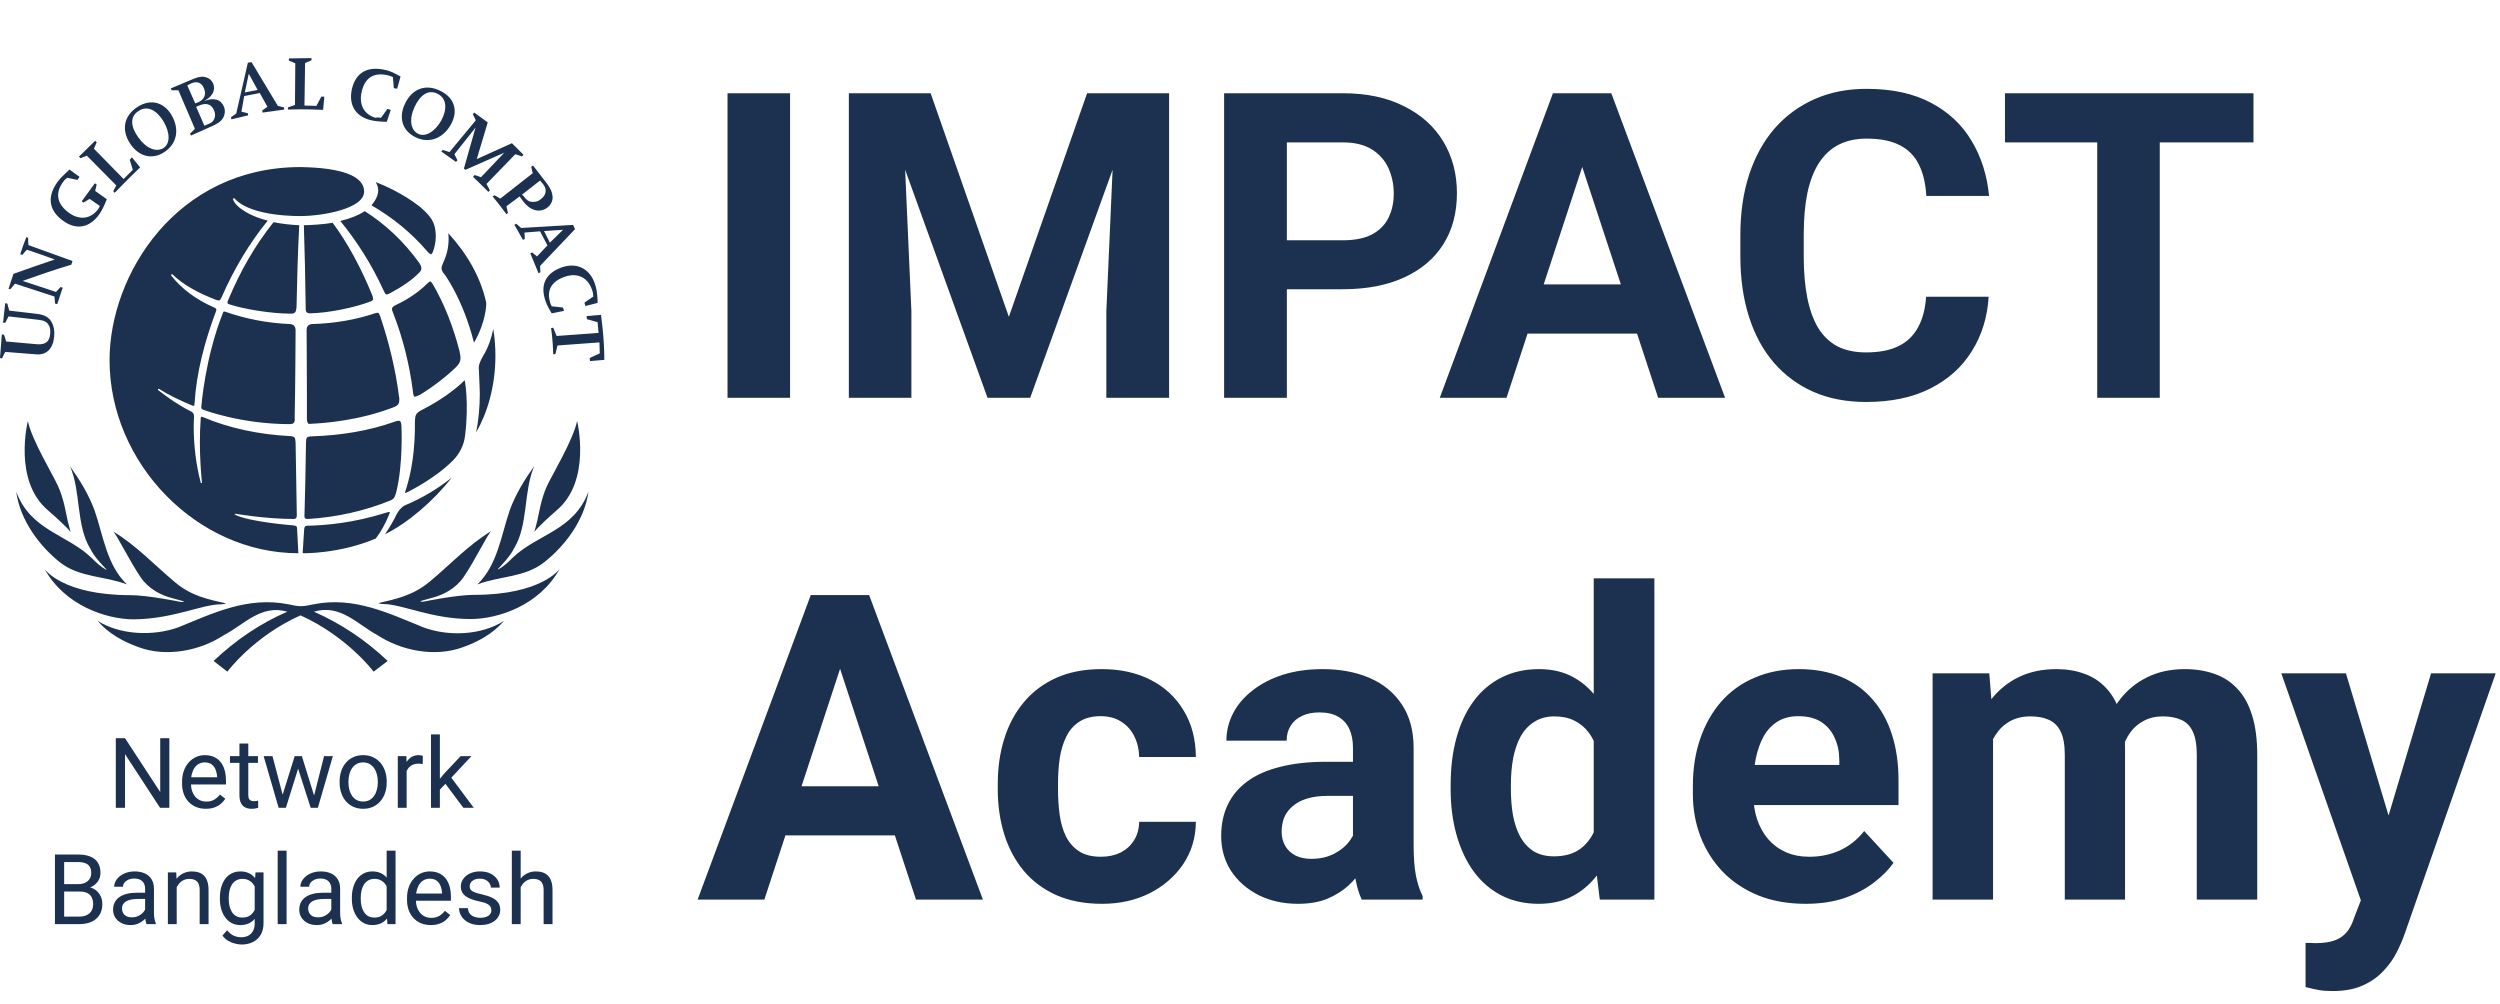 <svg width="817" height="328" viewBox="0 0 817 328" fill="none" xmlns="http://www.w3.org/2000/svg">
<path d="M135.4 129.6C135 129.3 134.9 127.6 134.9 127.6C133.8 119.1 131.7 110.5 128.4 102.1C128.2 101.6 128.1 101.3 128.1 101C128.1 100.6 128.3 100.2 129.3 99.7C133.6 97.7 137.1 95.2 139.7 92.6C140.1 92.2 140.4 92 140.6 92C140.8 92 141 92.2 141.4 92.8C145.3 99.5 148.2 107 150.2 114.9C150.4 115.8 150.5 116.5 150.5 117C150.5 118.1 150.1 118.9 149.1 119.9C146.5 122.5 141.9 126.2 137.1 129.1C136.9 129.1 135.7 129.8 135.4 129.6ZM131.2 139.4C131.2 139.4 131.2 137.9 130.7 137.6C130.2 137.3 129 137.8 129 137.8C120.6 140.8 111.4 142.3 101.8 142.6C100 142.7 100.1 143.1 100 144.6C99.9 153.1 99.7 161.1 99.5 168.4C99.5 168.4 99.4 169.1 99.7 169.4C99.9 169.6 100.7 169.6 100.7 169.6C110.3 169 119.4 166.9 127.7 163.5C128.9 163 129.1 162.2 129.5 160.8C131.8 151.6 131.2 139.4 131.2 139.4ZM127.5 95.8C131.3 93.8 134.8 91.4 137 89.1C137.5 88.6 137.7 88.2 137.7 87.7C137.7 87.2 137.5 86.7 137 85.9C131.9 78.8 125.8 73.2 119.2 69C117.3 70.3 114.3 71.5 111.2 72.2C116.6 78.8 121.4 86.3 125.3 94.8C125.7 95.6 125.9 96.1 126.2 96.2C126.6 96.3 127.1 96 127.5 95.8ZM120.9 98.6C121.4 98.4 121.7 98.3 121.9 97.9C122 97.5 121.7 96.6 121.7 96.6C118 87.5 113.5 79.2 108.7 72.8C106.1 73.3 101.1 73.6 99.3 73.6C99.6 82.8 99.8 91.9 99.9 100.7C99.9 101.5 100 101.9 100.3 102.1C100.5 102.3 100.9 102.4 101.3 102.4C107.3 102.3 115.9 100.5 120.9 98.6ZM127.4 167.5C127.4 167.3 127.2 167.3 127.2 167.3C127 167.3 126.7 167.4 126 167.6C115.5 170.9 106.4 171.7 100.5 171.8C99.7 171.8 99.5 172.1 99.4 173L98.9 180.8C98.9 180.8 110.7 181.1 122.8 176C124.5 173.8 125.9 171.2 127.1 168.3C127.2 168 127.3 167.8 127.4 167.5ZM151.9 124.4C151.9 124.2 151.7 124.4 151.7 124.4C148.9 127.2 143.8 131 137.8 134C135.9 135 135.7 135.7 135.6 137.4C135.7 147.1 134.5 154.5 132.4 160.8C132.4 160.8 132.2 161.3 132.8 161C133.4 160.7 142.1 156.5 148.1 150.4C150.1 148.4 151.7 145.4 152 142.2C153.3 131.6 151.9 124.4 151.9 124.4ZM154.9 112C158.9 105.1 158.9 99.4 158.9 99.4C158.9 99 158.9 98.7 158.8 98.5C157 90.6 152.8 83.1 146.5 76.2C146.6 76.9 146.6 77.5 146.6 78.2C146.6 80.6 146.1 83.1 144.9 85.7C144.5 86.6 144.3 87.2 144.3 87.7C144.3 88.2 144.5 88.5 144.8 89.1C144.9 88.9 151.3 97.6 154.9 112ZM63.6 131.6C64.2 121.8 66.9 111.5 70.6 101.7C70.7 101.5 70.7 101.3 70.7 101.2C70.7 100.9 70.5 100.7 70 100.5C63.8 97.8 59.1 94.1 56 90.1C56 90.1 55.8 89.9 56 89.7C56.2 89.5 56.4 89.7 56.4 89.7C59.9 93.1 65 95.9 70.9 98.1C71.2 98.2 71.3 98.2 71.5 98.2C71.8 98.2 72 98 72.4 97.2C76.4 88 81.6 79.3 87.5 72.1C82.5 70.9 77.4 68.2 76.2 65.3C76.2 65.3 76 65 76.3 64.8C76.6 64.7 76.8 65 76.8 65C82.3 71 98.4 70.6 98.4 70.6C105.1 70.6 119 68.3 119 62.6C119 57.5 111.6 54.8 98.2 54.6C57.6 54.6 35.8 89.8 35.8 117.7C35.8 151.4 64.4 180.8 97.5 180.8C97.5 180.3 97.1 172.9 97.1 172.9C97.1 172.1 96.9 171.8 95.9 171.7C95.9 171.7 81.5 170.6 76.8 168.2C76.6 168.1 76.7 167.9 77 167.9C77 167.9 86.7 169.6 96 169.6C96 169.6 97 169.7 97 168.5C97 167.5 96.6 144.6 96.6 144.6C96.5 142.9 96.3 142.6 94.6 142.5C84.6 142 74.8 139.9 66.3 136.3C66.1 136.2 66 136.2 65.8 136.2C65.6 136.3 65.6 136.7 65.6 136.7C64.8 147.3 66 157.6 66 157.6C66 157.8 66 157.9 65.8 157.9C65.6 157.9 65.6 157.7 65.6 157.7C64.1 152 63.3 145.8 63.3 139.2C63.3 138.7 63.4 136 63.4 136C63.4 135.3 63.1 134.8 62.5 134.5C58.5 132.5 54.9 130 51.7 127.5C51.7 127.5 51.5 127.3 51.7 127.1C51.9 127 52 127.1 52 127.1C55.3 129.2 59.1 131 63 132.6H63.5C63.5 132.5 63.5 132.2 63.6 131.6ZM141.5 82.2C142.6 79.4 142.8 75.5 141.6 72.7C140.5 70.1 137 67.4 137 67.4C131.6 63.2 125.6 60.6 122.8 59.5C123.3 60.4 123.6 61.3 123.6 62.2C123.6 63.8 122.8 65.4 121.4 67.1C128.5 71.2 134.4 76.1 139.6 82.1C139.6 82.1 140.4 83.1 140.9 83.1C141.2 83 141.5 82.2 141.5 82.2ZM156.8 128.7C156.8 133 156.4 137.3 155.6 141.3C159.1 135.3 161.9 126.5 161.9 116.3C161.9 113.4 161.7 110.5 161.2 107.5C160.6 110.5 159.6 113.5 157.9 116.3C156.8 118.2 156.3 119.5 156.5 120.8C156.7 125 156.8 128.7 156.8 128.7ZM129.6 168.1C128.5 170.4 127.2 172.6 125.8 174.6C133.3 170.9 141.8 163.6 147.6 156.1C143.1 159.7 138 162.8 132.2 165.2C131.1 165.8 130.1 167.1 129.6 168.1ZM96.6 108C96.6 106.7 96 106 94.8 105.9C87.4 105.6 80.3 104.2 74 102C73.7 101.9 73.5 101.8 73.3 101.8C73.1 101.8 72.9 101.9 72.8 102.4C67 117 65.8 132.8 65.8 132.8C65.7 133.5 65.9 133.7 66.4 133.9C66.4 133.9 78.7 138.6 94.5 138.6C94.5 138.6 95.6 138.6 95.9 138.3C96.3 137.9 96.4 137.6 96.3 136.3C96.5 128.6 96.6 108 96.6 108ZM74.6 98C74.2 98.8 74.4 99.1 74.4 99.1C74.5 99.3 74.8 99.4 74.8 99.4C79.5 101 88.6 102.5 95 102.5C95.7 102.5 96.1 102.4 96.4 102.1C96.7 101.8 96.8 101.3 96.9 100.5C97.1 91.7 97.3 82.5 97.8 73.6C95.1 73.5 91.7 73.1 89.4 72.6C83.4 80.1 78.5 88.6 74.6 98ZM101.5 138.5C105.9 138.3 117.2 137.5 128.6 133.1C130.2 132.5 130.5 131.8 130.5 130.6C130.5 130.3 130.5 130 130.4 129.6C129.3 120.9 127.2 112.2 124.3 103.5C123.9 102.4 123.7 102.2 123.4 102.2C123.2 102.2 122.9 102.3 122.5 102.4C116.2 104.5 109.3 105.7 102 105.9C100.6 106 100.2 106.9 100.2 107.9C100.2 112.4 100.3 119.5 100.3 129.1C100.3 131.5 100.3 134.8 100.3 137.1C100.3 137.1 100.3 137.8 100.6 138.2C100.6 138.5 101 138.6 101.5 138.5ZM5.3 160.7C10.1 173.5 22 174.6 30 182.4C31.5 183.9 33 185.3 34.7 186.2L34.8 186.1C32.9 184.1 30.8 181.9 29.5 179.3C24.8 171.6 26.5 160.7 22.9 152.4C26.1 156.9 29 161.6 30.9 166.8C33.8 175.2 34.9 184.7 41.5 191C34.3 188.2 25.9 188.8 19.5 183.7C12.9 178.4 6.6 170.1 5.3 160.7ZM72.1 197.5C73.1 197.5 73.9 197.2 73.9 197.2C67.7 195.8 62.4 194.7 57.1 190.2C50.1 184.3 44.7 178.4 36.9 173.6C37.9 174.2 42.3 183.3 46 188.7C48.6 192.5 52.7 194.6 56.4 195.5C59.5 196.3 60.2 196.6 60.2 196.6C60.2 196.6 59.7 196.9 58.5 196.6C58.5 196.6 48.2 194.5 42.6 194.5C20.4 194.5 14.6 186 14.6 186C21.2 197.9 34.8 202.4 43.7 202.4C56.5 202.3 66 197.5 72.1 197.5ZM153.8 202.3C162.7 202.3 176.3 197.9 182.9 185.9C182.9 185.9 177.1 194.4 154.9 194.4C149.3 194.4 139 196.5 139 196.5C137.8 196.8 137.3 196.5 137.3 196.5C137.3 196.5 138 196.2 141.1 195.4C144.7 194.5 148.9 192.4 151.5 188.6C155.2 183.2 159.6 174.1 160.6 173.5C152.8 178.3 147.4 184.3 140.4 190.1C135.1 194.5 129.8 195.7 123.6 197.1C123.6 197.1 124.4 197.4 125.4 197.4C131.6 197.5 141.1 202.3 153.8 202.3ZM15.6 166.7C17.8 168.6 22.3 172.7 23.1 173.9C23.1 173.9 22.6 172.2 22.1 170.1C21.6 168 20.9 162.9 18.8 158.5C17.2 155 10.4 143.8 9.1 137.6C9.1 137.6 4.2 157 15.6 166.7ZM156 191C163.2 188.2 171.5 188.8 177.9 183.7C184.6 178.4 191 170.1 192.3 160.7C187.5 173.5 175.6 174.5 167.5 182.3C166 183.8 164.5 185.2 162.8 186.1L162.7 186C164.5 184 166.7 181.8 168 179.2C172.7 171.5 171 160.6 174.6 152.3C171.4 156.8 168.5 161.5 166.6 166.7C163.7 175.2 162.6 184.6 156 191ZM138.3 205C127.2 200.5 115.7 194.8 102.4 197.5C100.9 197.8 99.7 198.1 98.3 198.1C97 198.1 95.8 197.8 94.3 197.5C80.9 194.8 69.4 200.5 58.3 205C50 208 39.2 207.5 31.9 202.9C35.5 207.1 40.3 209.7 45.3 211.5C54.5 214.9 65.5 212.6 73.1 207.6C79.7 204.2 85.3 197.4 93.9 199.9C85.1 203.7 77.1 209.1 69.8 216L74.3 219.5C74.3 219.5 82.8 208 98.2 201.1C113.5 208 122.1 219.5 122.1 219.5L126.7 216C119.4 209.1 111.4 203.8 102.6 199.9C111.2 197.3 116.9 204.1 123.4 207.6C131.1 212.6 142 214.9 151.3 211.5C156.3 209.7 161.1 207.1 164.7 202.9C157.4 207.6 146.6 208.1 138.3 205ZM182 166.7C193.4 157 188.6 137.6 188.6 137.6C187.3 143.8 180.5 155.1 178.9 158.5C176.8 162.9 176.1 168 175.6 170.1C175.1 172.2 174.6 173.9 174.6 173.9C175.3 172.7 179.8 168.6 182 166.7ZM2 111.6C5.4 111.9 8.7 112.2 12.1 112.5C14.8 112.7 16.2 111.7 16.4 109.1C16.5 107.9 16.4 107 15.9 106.2C15.3 105.2 14.4 104.7 12.5 104.5C9.3 104.1 6 103.8 2.8 103.4C2.4 104.1 2.1 104.8 1.7 105.5C1.5 105.5 1.2 105.5 1 105.4C1.2 103.3 1.5 101.2 1.7 99.1C1.9 99.1 2.2 99.2 2.4 99.2C2.6 100 2.8 100.7 3 101.5C6.1 101.9 9.2 102.2 12.3 102.6C14.6 102.9 16 103.7 16.9 105.3C17.6 106.6 17.9 108.1 17.7 110C17.3 114 15.2 116.1 11.8 115.8C8.4 115.5 5.1 115.3 1.7 115C1.3 115.7 1 116.4 0.7 117.1C0.5 117.1 0.2 117.1 0 117C0.2 114.4 0.4 111.9 0.6 109.3C0.8 109.3 1.1 109.3 1.3 109.4C1.6 110.2 1.8 110.9 2 111.6ZM7.4 91.8C11 93 14.7 94.2 18.3 95.4C18.8 94.9 19.3 94.3 19.8 93.8C20 93.9 20.2 93.9 20.5 94C19.9 95.8 19.3 97.6 18.7 99.4C18.5 99.3 18.2 99.3 18 99.2C17.9 98.4 17.9 97.7 17.8 96.9C13.5 95.5 9.2 94.1 4.9 92.7C4.4 93.3 3.9 93.9 3.4 94.5C3.3 94.5 3 94.5 2.8 94.4C3.3 92.8 3.8 91.2 4.4 89.5C8.9 87.9 13.4 86.3 17.9 84.8C14.9 83.7 11.8 82.6 8.8 81.6C8.3 82.1 7.8 82.7 7.3 83.3C7.1 83.2 6.9 83.2 6.6 83.1C7.2 81.2 7.9 79.3 8.6 77.5C8.8 77.6 9 77.7 9.2 77.7C9.2 78.5 9.2 79.3 9.3 80.1C14.1 81.8 18.9 83.6 23.7 85.3C23.6 85.7 23.4 86.1 23.3 86.5C18 88.1 12.7 89.9 7.4 91.8ZM31.1 62.4L34.9 65.1C34 67.4 33.3 68.8 32.4 70.1C29.3 74.4 25 75.3 20.7 72.2C16.4 69.2 15 64.8 18.7 59.6C19.5 58.4 20.8 57.2 22.4 55.7L22.7 55.4L26 57.8L25.3 58.8L22 58.1C21.5 58.4 21.2 58.7 20.9 59.1C17.7 63.1 18.7 66.8 22.6 69.6C26.1 72.1 29.8 71.5 32.1 68.3C32.5 67.7 32.6 67.3 32.6 67.3L29.3 65L27.3 66.2L26.7 65.8L31 59.9L31.6 60.3L31.1 62.4ZM38 60.6L28.4 50.9L26.3 51.7L25.8 51.2L31.1 46L31.6 46.5L30.7 48.6L40.4 58.5L43.4 55.5L42.4 52.2L43.1 51.4L45.8 54.7C45.8 54.7 41.6 58.7 37.5 63L37 62.5L38 60.6ZM42.7 47.2C39.6 42.7 40.3 37.9 45 34.9C49.3 32.2 53.5 33.4 56 37.5C58.7 42 58 46.9 53.7 49.7C49.8 52.3 45.5 51.2 42.7 47.2ZM45.2 44.9C47.8 48.6 51.1 49.8 53.4 48.4C55.6 47 55.7 43.5 53.4 39.6C51.2 36 48.1 34.4 45.4 36.2C42.4 38 42.6 41.3 45.2 44.9ZM63.7 42.1L58.3 29.5H56.1L55.8 28.9L63.4 25.7C65.2 25 66.3 24.9 67.5 25.3C68.6 25.7 69.3 26.4 69.7 27.4C70.5 29.5 69.4 31.6 66.7 33C70 31.8 72.2 32.5 73.2 34.9C73.7 36.2 73.5 37.6 72.8 38.7C72.1 39.8 71 40.5 68.9 41.4L62.4 44.3L62.1 43.7L63.7 42.1ZM63.8 33.8L64.8 33.4C66.7 32.6 67.5 30.9 66.7 29C66 27.1 64.5 26.4 62.6 27.2L61.2 27.9L63.8 33.8ZM66.8 41.1L67.7 40.7C69 40.2 69.6 39.8 70 38.9C70.4 38.1 70.4 37.1 70 36.2C69.2 34.1 67.5 33.5 65.3 34.4L64.1 34.9L66.8 41.1ZM79.8 31.4L78.9 36.5L81 37L81.1 37.7L75.6 39L75.5 38.3L77.2 37.1L81 20.5L82.2 20.3L90.8 34.6L92.8 35.1L92.9 35.8L85.8 36.8L85.7 36.1L87.4 34.9L84.9 30.4L79.8 31.4ZM80 30.2L84.2 29.4L81.3 24.1L80 30.2ZM96.4 34.3L96.5 20.7L94.4 19.8V19.1C98.3 19 101.8 19 101.8 19V19.7L99.7 20.6L99.5 34.5L103.4 34.6L105 31.6H106L105.6 35.9C105.6 35.9 99.3 35.6 94.1 35.8V35.1L96.4 34.3ZM124.5 38.5L126.6 35.6L127.7 35.9L126.4 39.8H126C123.7 39.7 122.4 39.6 120.9 39.2C116 37.9 113.9 34.1 115 29.1C116.2 23.9 119.9 21.4 126.1 22.9C127.6 23.2 129.1 24 130.9 25L129.8 29L128.7 28.8L128.4 25.2C128.4 25.2 127.8 24.9 127.1 24.7C121.7 23.3 119.1 25.9 118.2 30C117.2 34.2 119 37.4 122.7 38.5C123.5 38.3 123.9 38.4 124.5 38.5ZM155.8 52L167.3 46.8L171.1 50.6L170.6 51.1L168.4 50.4L159 60.1L160.1 62.2L159.6 62.7C157.1 60.2 154.6 57.8 154.6 57.8L155.1 57.2L157.2 57.9L164.8 49.9L152.1 55.5L151.6 55.1L155.4 41.7L148.5 50.4L149.5 52.4L149 52.9L144.2 49.5L144.7 49L146.9 49.7L155.5 39.3L154.5 37.3L155 36.8L159.4 40L155.8 52ZM169.8 64.2L165.5 67.4L166 69.6L165.5 70C163.4 67.1 161 64.2 161 64.2L161.6 63.8L163.5 64.9L174.1 56.6L173.6 54.5L174.2 54.1L178.6 59.8C180.1 61.8 180.5 63 180.6 64.4C180.6 65.8 180 67 178.8 67.9C176.3 69.7 173.2 68.8 170.9 65.7L169.8 64.2ZM171.2 64.2C172 65.3 172.6 65.7 173.3 65.9C174.4 66.1 175.6 66 176.6 65.2C177.6 64.5 178.2 63.6 178.3 62.7C178.4 61.8 178.2 61.1 177.5 60.2L176.5 59L170.6 63.6L171.2 64.2ZM176.5 75.6L171.4 76L171.5 78.1L170.9 78.4C169.6 76 168.1 73.5 168.1 73.5L168.7 73.1L170.3 74.5L187.3 73.5L187.9 74.9L176.5 86.9L176.6 89L176 89.3C174.6 85.9 173.3 82.8 173.3 82.8L173.9 82.5L175.5 83.8L178.9 80.2L176.5 75.6ZM177.8 75.5L179.7 79.3L184 75.1L177.8 75.5ZM180.3 100.1L184 100.5L184.3 101.6L180.3 102.4L180.1 102.1C178.9 100.1 178.4 98.9 178 97.5C176.6 92.5 178.8 89 183.8 87.3C189 85.6 193.3 88.2 194.7 93.7C195.1 95.2 195.3 97 195.3 99L191.3 100L191 98.9L193.9 96.9C193.9 96.5 193.8 95.9 193.7 95.4C192.4 90.8 189 89 184.7 90.4C180.5 91.8 178.6 94.6 179.7 98.5C179.8 99.1 180 99.5 180.3 100.1ZM195.9 111.9L182.2 112.9L181.5 115.7L180.8 115.8C180.7 111.3 180.1 107.2 180.1 107.2L180.8 107.1L181.9 109.8L195.6 108.8L195.3 105.3L191.8 104.3L191.7 103.3L196.4 102.9C196.4 102.9 197.5 110.3 197.5 117.6L192.8 118L192.7 117L196 115.5L195.9 111.9ZM132.3 34C134.6 29 139.2 27.2 144.1 29.8C148.7 32.1 149.7 36.4 147.4 40.6C144.9 45.2 140.2 47.1 135.7 44.8C131.5 42.7 130.2 38.5 132.3 34ZM135.5 34.9C133.6 39 134.2 42.5 136.6 43.7C138.9 44.9 142 43.2 144.2 39.4C146.2 35.7 146 32.2 143.1 30.7C140.1 29.1 137.4 30.9 135.5 34.9ZM135.4 129.6C135 129.3 134.9 127.6 134.9 127.6C133.8 119.1 131.7 110.5 128.4 102.1C128.2 101.6 128.1 101.3 128.1 101C128.1 100.6 128.3 100.2 129.3 99.7C133.6 97.7 137.1 95.2 139.7 92.6C140.1 92.2 140.4 92 140.6 92C140.8 92 141 92.2 141.4 92.8C145.3 99.5 148.2 107 150.2 114.9C150.4 115.8 150.5 116.5 150.5 117C150.5 118.1 150.1 118.9 149.1 119.9C146.5 122.5 141.9 126.2 137.1 129.1C136.9 129.1 135.7 129.8 135.4 129.6ZM131.2 139.4C131.2 139.4 131.2 137.9 130.7 137.6C130.2 137.3 129 137.8 129 137.8C120.6 140.8 111.4 142.3 101.8 142.6C100 142.7 100.1 143.1 100 144.6C99.9 153.1 99.7 161.1 99.5 168.4C99.5 168.4 99.4 169.1 99.7 169.4C99.9 169.6 100.7 169.6 100.7 169.6C110.3 169 119.4 166.9 127.7 163.5C128.9 163 129.1 162.2 129.5 160.8C131.8 151.6 131.2 139.4 131.2 139.4ZM127.5 95.8C131.3 93.8 134.8 91.4 137 89.1C137.5 88.6 137.7 88.2 137.7 87.7C137.7 87.2 137.5 86.7 137 85.9C131.9 78.8 125.8 73.2 119.2 69C117.3 70.3 114.3 71.5 111.2 72.2C116.6 78.8 121.4 86.3 125.3 94.8C125.7 95.6 125.9 96.1 126.2 96.2C126.6 96.3 127.1 96 127.5 95.8ZM120.9 98.6C121.4 98.4 121.7 98.3 121.9 97.9C122 97.5 121.7 96.6 121.7 96.6C118 87.5 113.5 79.2 108.7 72.8C106.1 73.3 101.1 73.6 99.3 73.6C99.6 82.8 99.8 91.9 99.9 100.7C99.9 101.5 100 101.9 100.3 102.1C100.5 102.3 100.9 102.4 101.3 102.4C107.3 102.3 115.9 100.5 120.9 98.6ZM127.4 167.5C127.4 167.3 127.2 167.3 127.2 167.3C127 167.3 126.7 167.4 126 167.6C115.5 170.9 106.4 171.7 100.5 171.8C99.7 171.8 99.5 172.1 99.4 173L98.9 180.8C98.9 180.8 110.7 181.1 122.8 176C124.5 173.8 125.9 171.2 127.1 168.3C127.2 168 127.3 167.8 127.4 167.5ZM151.9 124.4C151.9 124.2 151.7 124.4 151.7 124.4C148.9 127.2 143.8 131 137.8 134C135.9 135 135.7 135.7 135.6 137.4C135.7 147.1 134.5 154.5 132.4 160.8C132.4 160.8 132.2 161.3 132.8 161C133.4 160.7 142.1 156.5 148.1 150.4C150.1 148.4 151.7 145.4 152 142.2C153.3 131.6 151.9 124.4 151.9 124.4ZM154.9 112C158.9 105.1 158.9 99.4 158.9 99.4C158.9 99 158.9 98.7 158.8 98.5C157 90.6 152.8 83.1 146.5 76.2C146.6 76.9 146.6 77.5 146.6 78.2C146.6 80.6 146.1 83.1 144.9 85.7C144.5 86.6 144.3 87.2 144.3 87.7C144.3 88.2 144.5 88.5 144.8 89.1C144.9 88.9 151.3 97.6 154.9 112ZM63.6 131.6C64.2 121.8 66.9 111.5 70.6 101.7C70.7 101.5 70.7 101.3 70.7 101.2C70.7 100.9 70.5 100.7 70 100.5C63.8 97.8 59.1 94.1 56 90.1C56 90.1 55.8 89.9 56 89.7C56.2 89.5 56.4 89.7 56.4 89.7C59.9 93.1 65 95.9 70.9 98.1C71.2 98.2 71.3 98.2 71.5 98.2C71.8 98.2 72 98 72.4 97.2C76.4 88 81.6 79.3 87.5 72.1C82.5 70.9 77.4 68.2 76.2 65.3C76.2 65.3 76 65 76.3 64.8C76.6 64.7 76.8 65 76.8 65C82.3 71 98.4 70.6 98.4 70.6C105.1 70.6 119 68.3 119 62.6C119 57.5 111.6 54.8 98.2 54.6C57.6 54.6 35.8 89.8 35.8 117.7C35.8 151.4 64.4 180.8 97.5 180.8C97.5 180.3 97.1 172.9 97.1 172.9C97.1 172.1 96.9 171.8 95.9 171.7C95.9 171.7 81.5 170.6 76.8 168.2C76.6 168.1 76.7 167.9 77 167.9C77 167.9 86.7 169.6 96 169.6C96 169.6 97 169.7 97 168.5C97 167.5 96.6 144.6 96.6 144.6C96.5 142.9 96.3 142.6 94.6 142.5C84.6 142 74.8 139.9 66.3 136.3C66.1 136.2 66 136.2 65.8 136.2C65.6 136.3 65.6 136.7 65.6 136.7C64.8 147.3 66 157.6 66 157.6C66 157.8 66 157.9 65.8 157.9C65.6 157.9 65.6 157.7 65.6 157.7C64.1 152 63.3 145.8 63.3 139.2C63.3 138.7 63.4 136 63.4 136C63.4 135.3 63.1 134.8 62.5 134.5C58.5 132.5 54.9 130 51.7 127.5C51.7 127.5 51.5 127.3 51.7 127.1C51.9 127 52 127.1 52 127.1C55.3 129.2 59.1 131 63 132.6H63.5C63.5 132.5 63.5 132.2 63.6 131.6ZM141.5 82.2C142.6 79.4 142.8 75.5 141.6 72.7C140.5 70.1 137 67.4 137 67.4C131.6 63.2 125.6 60.6 122.8 59.5C123.3 60.4 123.6 61.3 123.6 62.2C123.6 63.8 122.8 65.4 121.4 67.1C128.5 71.2 134.4 76.1 139.6 82.1C139.6 82.1 140.4 83.1 140.9 83.1C141.2 83 141.5 82.2 141.5 82.2ZM156.8 128.7C156.8 133 156.4 137.3 155.6 141.3C159.1 135.3 161.9 126.5 161.9 116.3C161.9 113.4 161.7 110.5 161.2 107.5C160.6 110.5 159.6 113.5 157.9 116.3C156.8 118.2 156.3 119.5 156.5 120.8C156.7 125 156.8 128.7 156.8 128.7ZM129.6 168.1C128.5 170.4 127.2 172.6 125.8 174.6C133.3 170.9 141.8 163.6 147.6 156.1C143.1 159.7 138 162.8 132.2 165.2C131.1 165.8 130.1 167.1 129.6 168.1ZM96.6 108C96.6 106.7 96 106 94.8 105.9C87.4 105.6 80.3 104.2 74 102C73.7 101.9 73.5 101.8 73.3 101.8C73.1 101.8 72.9 101.9 72.8 102.4C67 117 65.8 132.8 65.8 132.8C65.7 133.5 65.9 133.7 66.4 133.9C66.4 133.9 78.7 138.6 94.5 138.6C94.5 138.6 95.6 138.6 95.9 138.3C96.3 137.9 96.4 137.6 96.3 136.3C96.5 128.6 96.6 108 96.6 108ZM74.6 98C74.2 98.8 74.4 99.1 74.4 99.1C74.5 99.3 74.8 99.4 74.8 99.4C79.5 101 88.6 102.5 95 102.5C95.7 102.5 96.1 102.4 96.4 102.1C96.7 101.8 96.8 101.3 96.9 100.5C97.1 91.7 97.3 82.5 97.8 73.6C95.1 73.5 91.7 73.1 89.4 72.6C83.4 80.1 78.5 88.6 74.6 98ZM101.5 138.5C105.9 138.3 117.2 137.5 128.6 133.1C130.2 132.5 130.5 131.8 130.5 130.6C130.5 130.3 130.5 130 130.4 129.6C129.3 120.9 127.2 112.2 124.3 103.5C123.9 102.4 123.7 102.2 123.4 102.2C123.2 102.2 122.9 102.3 122.5 102.4C116.2 104.5 109.3 105.7 102 105.9C100.6 106 100.2 106.9 100.2 107.9C100.2 112.4 100.3 119.5 100.3 129.1C100.3 131.5 100.3 134.8 100.3 137.1C100.3 137.1 100.3 137.8 100.6 138.2C100.6 138.5 101 138.6 101.5 138.5ZM5.3 160.7C10.1 173.5 22 174.6 30 182.4C31.5 183.9 33 185.3 34.7 186.2L34.8 186.1C32.9 184.1 30.8 181.9 29.5 179.3C24.8 171.6 26.5 160.7 22.9 152.4C26.1 156.9 29 161.6 30.9 166.8C33.8 175.2 34.9 184.7 41.5 191C34.3 188.2 25.9 188.8 19.5 183.7C12.9 178.4 6.6 170.1 5.3 160.7ZM72.1 197.5C73.1 197.5 73.9 197.2 73.9 197.2C67.7 195.8 62.4 194.7 57.1 190.2C50.1 184.3 44.7 178.4 36.9 173.6C37.9 174.2 42.3 183.3 46 188.7C48.6 192.5 52.7 194.6 56.4 195.5C59.5 196.3 60.2 196.6 60.2 196.6C60.2 196.6 59.7 196.9 58.5 196.6C58.5 196.6 48.2 194.5 42.6 194.5C20.4 194.5 14.6 186 14.6 186C21.2 197.9 34.8 202.4 43.7 202.4C56.5 202.3 66 197.5 72.1 197.5ZM153.8 202.3C162.7 202.3 176.3 197.9 182.9 185.9C182.9 185.9 177.1 194.4 154.9 194.4C149.3 194.4 139 196.5 139 196.5C137.8 196.8 137.3 196.5 137.3 196.5C137.3 196.5 138 196.2 141.1 195.4C144.7 194.5 148.9 192.4 151.5 188.6C155.2 183.2 159.6 174.1 160.6 173.5C152.8 178.3 147.4 184.3 140.4 190.1C135.1 194.5 129.8 195.7 123.6 197.1C123.6 197.1 124.4 197.4 125.4 197.4C131.6 197.5 141.1 202.3 153.8 202.3ZM15.6 166.7C17.8 168.6 22.3 172.7 23.1 173.9C23.1 173.9 22.6 172.2 22.1 170.1C21.6 168 20.9 162.9 18.8 158.5C17.2 155 10.4 143.8 9.1 137.6C9.1 137.6 4.2 157 15.6 166.7ZM156 191C163.2 188.2 171.5 188.8 177.9 183.7C184.6 178.4 191 170.1 192.3 160.7C187.5 173.5 175.6 174.5 167.5 182.3C166 183.8 164.5 185.2 162.8 186.1L162.7 186C164.5 184 166.7 181.8 168 179.2C172.7 171.5 171 160.6 174.6 152.3C171.4 156.8 168.5 161.5 166.6 166.7C163.7 175.2 162.6 184.6 156 191ZM138.3 205C127.2 200.5 115.7 194.8 102.4 197.5C100.9 197.8 99.7 198.1 98.3 198.1C97 198.1 95.8 197.8 94.3 197.5C80.9 194.8 69.4 200.5 58.3 205C50 208 39.2 207.5 31.9 202.9C35.5 207.1 40.3 209.7 45.3 211.5C54.5 214.9 65.5 212.6 73.1 207.6C79.7 204.2 85.3 197.4 93.9 199.9C85.1 203.7 77.1 209.1 69.8 216L74.3 219.5C74.3 219.5 82.8 208 98.2 201.1C113.5 208 122.1 219.5 122.1 219.5L126.7 216C119.4 209.1 111.4 203.8 102.6 199.9C111.2 197.3 116.9 204.1 123.4 207.6C131.1 212.6 142 214.9 151.3 211.5C156.3 209.7 161.1 207.1 164.7 202.9C157.4 207.6 146.6 208.1 138.3 205ZM182 166.7C193.4 157 188.6 137.6 188.6 137.6C187.3 143.8 180.5 155.1 178.9 158.5C176.8 162.9 176.1 168 175.6 170.1C175.1 172.2 174.6 173.9 174.6 173.9C175.3 172.7 179.8 168.6 182 166.7ZM2 111.6C5.4 111.9 8.7 112.2 12.1 112.5C14.8 112.7 16.2 111.7 16.4 109.1C16.5 107.9 16.4 107 15.9 106.2C15.3 105.2 14.4 104.7 12.5 104.5C9.3 104.1 6 103.8 2.8 103.4C2.4 104.1 2.1 104.8 1.7 105.5C1.5 105.5 1.2 105.5 1 105.4C1.2 103.3 1.5 101.2 1.7 99.1C1.9 99.1 2.2 99.2 2.4 99.2C2.6 100 2.8 100.7 3 101.5C6.1 101.9 9.2 102.2 12.3 102.6C14.6 102.9 16 103.7 16.9 105.3C17.6 106.6 17.9 108.1 17.7 110C17.3 114 15.2 116.1 11.8 115.8C8.4 115.5 5.1 115.3 1.7 115C1.3 115.7 1 116.4 0.7 117.1C0.5 117.1 0.2 117.1 0 117C0.2 114.4 0.4 111.9 0.6 109.3C0.8 109.3 1.1 109.3 1.3 109.4C1.6 110.2 1.8 110.9 2 111.6ZM7.4 91.8C11 93 14.7 94.2 18.3 95.4C18.8 94.9 19.3 94.3 19.8 93.8C20 93.9 20.2 93.9 20.5 94C19.9 95.8 19.3 97.6 18.7 99.4C18.5 99.3 18.2 99.3 18 99.2C17.9 98.4 17.9 97.7 17.8 96.9C13.5 95.5 9.2 94.1 4.9 92.7C4.4 93.3 3.9 93.9 3.4 94.5C3.3 94.5 3 94.5 2.8 94.4C3.3 92.8 3.8 91.2 4.4 89.5C8.9 87.9 13.4 86.3 17.9 84.8C14.9 83.7 11.8 82.6 8.8 81.6C8.3 82.1 7.8 82.7 7.3 83.3C7.1 83.2 6.9 83.2 6.6 83.1C7.2 81.2 7.9 79.3 8.6 77.5C8.8 77.6 9 77.7 9.2 77.7C9.2 78.5 9.2 79.3 9.3 80.1C14.1 81.8 18.9 83.6 23.7 85.3C23.6 85.7 23.4 86.1 23.3 86.5C18 88.1 12.7 89.9 7.4 91.8ZM31.1 62.4L34.9 65.1C34 67.4 33.3 68.8 32.4 70.1C29.3 74.4 25 75.3 20.7 72.2C16.4 69.2 15 64.8 18.7 59.6C19.5 58.4 20.8 57.2 22.4 55.7L22.7 55.4L26 57.8L25.3 58.8L22 58.1C21.5 58.4 21.2 58.7 20.9 59.1C17.7 63.1 18.7 66.8 22.6 69.6C26.1 72.1 29.8 71.5 32.1 68.3C32.5 67.7 32.6 67.3 32.6 67.3L29.3 65L27.3 66.2L26.7 65.8L31 59.9L31.6 60.3L31.1 62.4ZM38 60.6L28.4 50.9L26.3 51.7L25.8 51.2L31.1 46L31.6 46.5L30.7 48.6L40.4 58.5L43.4 55.5L42.4 52.2L43.1 51.4L45.8 54.7C45.8 54.7 41.6 58.7 37.5 63L37 62.5L38 60.6ZM42.7 47.2C39.6 42.7 40.3 37.9 45 34.9C49.3 32.2 53.5 33.4 56 37.5C58.7 42 58 46.9 53.7 49.7C49.8 52.3 45.5 51.2 42.7 47.2ZM45.2 44.9C47.8 48.6 51.1 49.8 53.4 48.4C55.6 47 55.7 43.5 53.4 39.6C51.2 36 48.1 34.4 45.4 36.2C42.4 38 42.6 41.3 45.2 44.9ZM63.7 42.1L58.3 29.5H56.1L55.8 28.9L63.4 25.7C65.2 25 66.3 24.9 67.5 25.3C68.6 25.7 69.3 26.4 69.7 27.4C70.5 29.5 69.4 31.6 66.7 33C70 31.8 72.2 32.5 73.2 34.9C73.7 36.2 73.5 37.6 72.8 38.7C72.1 39.8 71 40.5 68.9 41.4L62.4 44.3L62.1 43.7L63.7 42.1ZM63.8 33.8L64.8 33.4C66.7 32.6 67.5 30.9 66.7 29C66 27.1 64.5 26.4 62.6 27.2L61.2 27.9L63.8 33.8ZM66.8 41.1L67.7 40.7C69 40.2 69.6 39.8 70 38.9C70.4 38.1 70.4 37.1 70 36.2C69.2 34.1 67.5 33.5 65.3 34.4L64.1 34.9L66.8 41.1ZM79.8 31.4L78.9 36.5L81 37L81.1 37.7L75.6 39L75.5 38.3L77.2 37.1L81 20.5L82.2 20.3L90.8 34.6L92.8 35.1L92.9 35.8L85.8 36.8L85.7 36.1L87.4 34.9L84.9 30.4L79.8 31.4ZM80 30.2L84.2 29.4L81.3 24.1L80 30.2ZM96.4 34.3L96.5 20.7L94.4 19.8V19.1C98.3 19 101.8 19 101.8 19V19.7L99.7 20.6L99.5 34.5L103.4 34.6L105 31.6H106L105.6 35.9C105.6 35.9 99.3 35.6 94.1 35.8V35.1L96.4 34.3ZM124.5 38.5L126.6 35.6L127.7 35.9L126.4 39.8H126C123.7 39.7 122.4 39.6 120.9 39.2C116 37.9 113.9 34.1 115 29.1C116.2 23.9 119.9 21.4 126.1 22.9C127.6 23.2 129.1 24 130.9 25L129.8 29L128.7 28.8L128.4 25.2C128.4 25.2 127.8 24.9 127.1 24.7C121.7 23.3 119.1 25.9 118.2 30C117.2 34.2 119 37.4 122.7 38.5C123.5 38.3 123.9 38.4 124.5 38.5ZM155.8 52L167.3 46.8L171.1 50.6L170.6 51.1L168.4 50.4L159 60.1L160.1 62.2L159.6 62.7C157.1 60.2 154.6 57.8 154.6 57.8L155.1 57.2L157.2 57.9L164.8 49.9L152.1 55.5L151.6 55.1L155.4 41.7L148.5 50.4L149.5 52.4L149 52.9L144.2 49.5L144.7 49L146.9 49.7L155.5 39.3L154.5 37.3L155 36.8L159.4 40L155.8 52ZM169.8 64.2L165.5 67.4L166 69.6L165.5 70C163.4 67.1 161 64.2 161 64.2L161.6 63.8L163.5 64.9L174.1 56.6L173.6 54.5L174.2 54.1L178.6 59.8C180.1 61.8 180.5 63 180.6 64.4C180.6 65.8 180 67 178.8 67.9C176.3 69.7 173.2 68.8 170.9 65.7L169.8 64.2ZM171.2 64.2C172 65.3 172.6 65.7 173.3 65.9C174.4 66.1 175.6 66 176.6 65.2C177.6 64.5 178.2 63.6 178.3 62.7C178.4 61.8 178.2 61.1 177.5 60.2L176.5 59L170.6 63.6L171.2 64.2ZM176.5 75.6L171.4 76L171.5 78.1L170.9 78.4C169.6 76 168.1 73.5 168.1 73.5L168.7 73.1L170.3 74.5L187.3 73.5L187.9 74.9L176.5 86.9L176.6 89L176 89.3C174.6 85.9 173.3 82.8 173.3 82.8L173.9 82.5L175.5 83.8L178.9 80.2L176.5 75.6ZM177.8 75.5L179.7 79.3L184 75.1L177.8 75.5ZM180.3 100.1L184 100.5L184.3 101.6L180.3 102.4L180.1 102.1C178.9 100.1 178.4 98.9 178 97.5C176.6 92.5 178.8 89 183.8 87.3C189 85.6 193.3 88.2 194.7 93.7C195.1 95.2 195.3 97 195.3 99L191.3 100L191 98.9L193.9 96.9C193.9 96.5 193.8 95.9 193.7 95.4C192.4 90.8 189 89 184.7 90.4C180.5 91.8 178.6 94.6 179.7 98.5C179.8 99.1 180 99.5 180.3 100.1ZM195.9 111.9L182.2 112.9L181.5 115.7L180.8 115.8C180.7 111.3 180.1 107.2 180.1 107.2L180.8 107.1L181.9 109.8L195.6 108.8L195.3 105.3L191.8 104.3L191.7 103.3L196.4 102.9C196.4 102.9 197.5 110.3 197.5 117.6L192.8 118L192.7 117L196 115.5L195.9 111.9ZM132.3 34C134.6 29 139.2 27.2 144.1 29.8C148.7 32.1 149.7 36.4 147.4 40.6C144.9 45.2 140.2 47.1 135.7 44.8C131.5 42.7 130.2 38.5 132.3 34ZM135.5 34.9C133.6 39 134.2 42.5 136.6 43.7C138.9 44.9 142 43.2 144.2 39.4C146.2 35.7 146 32.2 143.1 30.7C140.1 29.1 137.4 30.9 135.5 34.9Z" fill="#1C314F"/>
<path d="M55.344 241.25V264H52.312L40.859 246.453V264H37.844V241.25H40.859L52.359 258.844V241.25H55.344ZM67.266 264.312C66.088 264.312 65.021 264.115 64.062 263.719C63.115 263.312 62.297 262.745 61.609 262.016C60.932 261.286 60.411 260.422 60.047 259.422C59.682 258.422 59.5 257.328 59.5 256.141V255.484C59.5 254.109 59.703 252.885 60.109 251.812C60.516 250.729 61.068 249.812 61.766 249.062C62.464 248.312 63.255 247.745 64.141 247.359C65.026 246.974 65.943 246.781 66.891 246.781C68.099 246.781 69.141 246.99 70.016 247.406C70.901 247.823 71.625 248.406 72.188 249.156C72.75 249.896 73.167 250.771 73.438 251.781C73.708 252.781 73.844 253.875 73.844 255.062V256.359H61.219V254H70.953V253.781C70.912 253.031 70.755 252.302 70.484 251.594C70.224 250.885 69.807 250.302 69.234 249.844C68.662 249.385 67.88 249.156 66.891 249.156C66.234 249.156 65.63 249.297 65.078 249.578C64.526 249.849 64.052 250.255 63.656 250.797C63.26 251.339 62.953 252 62.734 252.781C62.516 253.562 62.406 254.464 62.406 255.484V256.141C62.406 256.943 62.516 257.698 62.734 258.406C62.964 259.104 63.292 259.719 63.719 260.25C64.156 260.781 64.682 261.198 65.297 261.5C65.922 261.802 66.63 261.953 67.422 261.953C68.443 261.953 69.307 261.745 70.016 261.328C70.724 260.911 71.344 260.354 71.875 259.656L73.625 261.047C73.26 261.599 72.797 262.125 72.234 262.625C71.672 263.125 70.979 263.531 70.156 263.844C69.344 264.156 68.38 264.312 67.266 264.312ZM84.297 247.094V249.312H75.156V247.094H84.297ZM78.25 242.984H81.141V259.812C81.141 260.385 81.229 260.818 81.406 261.109C81.583 261.401 81.812 261.594 82.094 261.688C82.375 261.781 82.677 261.828 83 261.828C83.24 261.828 83.49 261.807 83.75 261.766C84.021 261.714 84.224 261.672 84.359 261.641L84.375 264C84.146 264.073 83.844 264.141 83.469 264.203C83.104 264.276 82.662 264.312 82.141 264.312C81.432 264.312 80.781 264.172 80.188 263.891C79.594 263.609 79.12 263.141 78.766 262.484C78.422 261.818 78.25 260.922 78.25 259.797V242.984ZM91.969 261L96.312 247.094H98.219L97.844 249.859L93.422 264H91.562L91.969 261ZM89.047 247.094L92.75 261.156L93.016 264H91.062L86.156 247.094H89.047ZM102.375 261.047L105.906 247.094H108.781L103.875 264H101.938L102.375 261.047ZM98.641 247.094L102.891 260.766L103.375 264H101.531L96.984 249.828L96.609 247.094H98.641ZM110.984 255.734V255.375C110.984 254.156 111.161 253.026 111.516 251.984C111.87 250.932 112.38 250.021 113.047 249.25C113.714 248.469 114.521 247.865 115.469 247.438C116.417 247 117.479 246.781 118.656 246.781C119.844 246.781 120.911 247 121.859 247.438C122.818 247.865 123.63 248.469 124.297 249.25C124.974 250.021 125.49 250.932 125.844 251.984C126.198 253.026 126.375 254.156 126.375 255.375V255.734C126.375 256.953 126.198 258.083 125.844 259.125C125.49 260.167 124.974 261.078 124.297 261.859C123.63 262.63 122.823 263.234 121.875 263.672C120.938 264.099 119.875 264.312 118.688 264.312C117.5 264.312 116.432 264.099 115.484 263.672C114.536 263.234 113.724 262.63 113.047 261.859C112.38 261.078 111.87 260.167 111.516 259.125C111.161 258.083 110.984 256.953 110.984 255.734ZM113.875 255.375V255.734C113.875 256.578 113.974 257.375 114.172 258.125C114.37 258.865 114.667 259.521 115.062 260.094C115.469 260.667 115.974 261.12 116.578 261.453C117.182 261.776 117.885 261.938 118.688 261.938C119.479 261.938 120.172 261.776 120.766 261.453C121.37 261.12 121.87 260.667 122.266 260.094C122.661 259.521 122.958 258.865 123.156 258.125C123.365 257.375 123.469 256.578 123.469 255.734V255.375C123.469 254.542 123.365 253.755 123.156 253.016C122.958 252.266 122.656 251.604 122.25 251.031C121.854 250.448 121.354 249.99 120.75 249.656C120.156 249.323 119.458 249.156 118.656 249.156C117.865 249.156 117.167 249.323 116.562 249.656C115.969 249.99 115.469 250.448 115.062 251.031C114.667 251.604 114.37 252.266 114.172 253.016C113.974 253.755 113.875 254.542 113.875 255.375ZM132.891 249.75V264H130V247.094H132.812L132.891 249.75ZM138.172 247L138.156 249.688C137.917 249.635 137.688 249.604 137.469 249.594C137.26 249.573 137.021 249.562 136.75 249.562C136.083 249.562 135.495 249.667 134.984 249.875C134.474 250.083 134.042 250.375 133.688 250.75C133.333 251.125 133.052 251.573 132.844 252.094C132.646 252.604 132.516 253.167 132.453 253.781L131.641 254.25C131.641 253.229 131.74 252.271 131.938 251.375C132.146 250.479 132.464 249.688 132.891 249C133.318 248.302 133.859 247.76 134.516 247.375C135.182 246.979 135.974 246.781 136.891 246.781C137.099 246.781 137.339 246.807 137.609 246.859C137.88 246.901 138.068 246.948 138.172 247ZM143.75 240V264H140.844V240H143.75ZM154.078 247.094L146.703 254.984L142.578 259.266L142.344 256.188L145.297 252.656L150.547 247.094H154.078ZM151.438 264L145.406 255.938L146.906 253.359L154.844 264H151.438ZM26.062 291.359H20.297L20.266 288.938H25.5C26.365 288.938 27.12 288.792 27.766 288.5C28.412 288.208 28.912 287.792 29.266 287.25C29.63 286.698 29.812 286.042 29.812 285.281C29.812 284.448 29.651 283.771 29.328 283.25C29.016 282.719 28.531 282.333 27.875 282.094C27.229 281.844 26.406 281.719 25.406 281.719H20.969V302H17.953V279.25H25.406C26.573 279.25 27.615 279.37 28.531 279.609C29.448 279.839 30.224 280.203 30.859 280.703C31.505 281.193 31.995 281.818 32.328 282.578C32.661 283.339 32.828 284.25 32.828 285.312C32.828 286.25 32.589 287.099 32.109 287.859C31.63 288.609 30.963 289.224 30.109 289.703C29.266 290.182 28.276 290.49 27.141 290.625L26.062 291.359ZM25.922 302H19.109L20.812 299.547H25.922C26.88 299.547 27.693 299.38 28.359 299.047C29.037 298.714 29.552 298.245 29.906 297.641C30.26 297.026 30.438 296.302 30.438 295.469C30.438 294.625 30.287 293.896 29.984 293.281C29.682 292.667 29.208 292.193 28.562 291.859C27.917 291.526 27.083 291.359 26.062 291.359H21.766L21.797 288.938H27.672L28.312 289.812C29.406 289.906 30.333 290.219 31.094 290.75C31.854 291.271 32.432 291.938 32.828 292.75C33.234 293.562 33.438 294.458 33.438 295.438C33.438 296.854 33.125 298.052 32.5 299.031C31.885 300 31.016 300.74 29.891 301.25C28.766 301.75 27.443 302 25.922 302ZM47.422 299.109V290.406C47.422 289.74 47.286 289.161 47.016 288.672C46.755 288.172 46.359 287.786 45.828 287.516C45.297 287.245 44.641 287.109 43.859 287.109C43.13 287.109 42.49 287.234 41.938 287.484C41.396 287.734 40.969 288.062 40.656 288.469C40.354 288.875 40.203 289.312 40.203 289.781H37.312C37.312 289.177 37.469 288.578 37.781 287.984C38.094 287.391 38.542 286.854 39.125 286.375C39.719 285.885 40.427 285.5 41.25 285.219C42.083 284.927 43.01 284.781 44.031 284.781C45.26 284.781 46.344 284.99 47.281 285.406C48.229 285.823 48.969 286.453 49.5 287.297C50.042 288.13 50.312 289.177 50.312 290.438V298.312C50.312 298.875 50.359 299.474 50.453 300.109C50.557 300.745 50.708 301.292 50.906 301.75V302H47.891C47.745 301.667 47.63 301.224 47.547 300.672C47.464 300.109 47.422 299.589 47.422 299.109ZM47.922 291.75L47.953 293.781H45.031C44.208 293.781 43.474 293.849 42.828 293.984C42.182 294.109 41.641 294.302 41.203 294.562C40.766 294.823 40.432 295.151 40.203 295.547C39.974 295.932 39.859 296.385 39.859 296.906C39.859 297.438 39.979 297.922 40.219 298.359C40.458 298.797 40.818 299.146 41.297 299.406C41.786 299.656 42.385 299.781 43.094 299.781C43.979 299.781 44.76 299.594 45.438 299.219C46.115 298.844 46.651 298.385 47.047 297.844C47.453 297.302 47.672 296.776 47.703 296.266L48.938 297.656C48.865 298.094 48.667 298.578 48.344 299.109C48.021 299.641 47.589 300.151 47.047 300.641C46.516 301.12 45.88 301.521 45.141 301.844C44.411 302.156 43.589 302.312 42.672 302.312C41.526 302.312 40.521 302.089 39.656 301.641C38.802 301.193 38.135 300.594 37.656 299.844C37.188 299.083 36.953 298.234 36.953 297.297C36.953 296.391 37.13 295.594 37.484 294.906C37.839 294.208 38.349 293.63 39.016 293.172C39.682 292.703 40.484 292.349 41.422 292.109C42.359 291.87 43.406 291.75 44.562 291.75H47.922ZM57.75 288.703V302H54.859V285.094H57.594L57.75 288.703ZM57.062 292.906L55.859 292.859C55.87 291.703 56.042 290.635 56.375 289.656C56.708 288.667 57.177 287.807 57.781 287.078C58.385 286.349 59.104 285.786 59.938 285.391C60.781 284.984 61.714 284.781 62.734 284.781C63.568 284.781 64.318 284.896 64.984 285.125C65.651 285.344 66.219 285.698 66.688 286.188C67.167 286.677 67.531 287.312 67.781 288.094C68.031 288.865 68.156 289.807 68.156 290.922V302H65.25V290.891C65.25 290.005 65.12 289.297 64.859 288.766C64.599 288.224 64.219 287.833 63.719 287.594C63.219 287.344 62.604 287.219 61.875 287.219C61.156 287.219 60.5 287.37 59.906 287.672C59.323 287.974 58.818 288.391 58.391 288.922C57.974 289.453 57.646 290.062 57.406 290.75C57.177 291.427 57.062 292.146 57.062 292.906ZM83.5 285.094H86.125V301.641C86.125 303.13 85.823 304.401 85.219 305.453C84.615 306.505 83.771 307.302 82.688 307.844C81.615 308.396 80.375 308.672 78.969 308.672C78.385 308.672 77.698 308.578 76.906 308.391C76.125 308.214 75.354 307.906 74.594 307.469C73.844 307.042 73.213 306.464 72.703 305.734L74.219 304.016C74.927 304.87 75.667 305.464 76.438 305.797C77.219 306.13 77.99 306.297 78.75 306.297C79.667 306.297 80.458 306.125 81.125 305.781C81.792 305.438 82.307 304.927 82.672 304.25C83.047 303.583 83.234 302.76 83.234 301.781V288.812L83.5 285.094ZM71.859 293.734V293.406C71.859 292.115 72.01 290.943 72.312 289.891C72.625 288.828 73.068 287.917 73.641 287.156C74.224 286.396 74.927 285.812 75.75 285.406C76.573 284.99 77.5 284.781 78.531 284.781C79.594 284.781 80.521 284.969 81.312 285.344C82.115 285.708 82.792 286.245 83.344 286.953C83.906 287.651 84.349 288.495 84.672 289.484C84.995 290.474 85.219 291.594 85.344 292.844V294.281C85.229 295.521 85.005 296.635 84.672 297.625C84.349 298.615 83.906 299.458 83.344 300.156C82.792 300.854 82.115 301.391 81.312 301.766C80.51 302.13 79.573 302.312 78.5 302.312C77.49 302.312 76.573 302.099 75.75 301.672C74.938 301.245 74.24 300.646 73.656 299.875C73.073 299.104 72.625 298.198 72.312 297.156C72.01 296.104 71.859 294.964 71.859 293.734ZM74.75 293.406V293.734C74.75 294.578 74.833 295.37 75 296.109C75.177 296.849 75.443 297.5 75.797 298.062C76.162 298.625 76.625 299.068 77.188 299.391C77.75 299.703 78.422 299.859 79.203 299.859C80.162 299.859 80.953 299.656 81.578 299.25C82.203 298.844 82.698 298.307 83.062 297.641C83.438 296.974 83.729 296.25 83.938 295.469V291.703C83.823 291.13 83.646 290.578 83.406 290.047C83.177 289.505 82.875 289.026 82.5 288.609C82.135 288.182 81.682 287.844 81.141 287.594C80.599 287.344 79.963 287.219 79.234 287.219C78.443 287.219 77.76 287.385 77.188 287.719C76.625 288.042 76.162 288.49 75.797 289.062C75.443 289.625 75.177 290.281 75 291.031C74.833 291.771 74.75 292.562 74.75 293.406ZM93.656 278V302H90.75V278H93.656ZM108.266 299.109V290.406C108.266 289.74 108.13 289.161 107.859 288.672C107.599 288.172 107.203 287.786 106.672 287.516C106.141 287.245 105.484 287.109 104.703 287.109C103.974 287.109 103.333 287.234 102.781 287.484C102.24 287.734 101.812 288.062 101.5 288.469C101.198 288.875 101.047 289.312 101.047 289.781H98.156C98.156 289.177 98.312 288.578 98.625 287.984C98.938 287.391 99.385 286.854 99.969 286.375C100.562 285.885 101.271 285.5 102.094 285.219C102.927 284.927 103.854 284.781 104.875 284.781C106.104 284.781 107.188 284.99 108.125 285.406C109.073 285.823 109.812 286.453 110.344 287.297C110.885 288.13 111.156 289.177 111.156 290.438V298.312C111.156 298.875 111.203 299.474 111.297 300.109C111.401 300.745 111.552 301.292 111.75 301.75V302H108.734C108.589 301.667 108.474 301.224 108.391 300.672C108.307 300.109 108.266 299.589 108.266 299.109ZM108.766 291.75L108.797 293.781H105.875C105.052 293.781 104.318 293.849 103.672 293.984C103.026 294.109 102.484 294.302 102.047 294.562C101.609 294.823 101.276 295.151 101.047 295.547C100.818 295.932 100.703 296.385 100.703 296.906C100.703 297.438 100.823 297.922 101.062 298.359C101.302 298.797 101.661 299.146 102.141 299.406C102.63 299.656 103.229 299.781 103.938 299.781C104.823 299.781 105.604 299.594 106.281 299.219C106.958 298.844 107.495 298.385 107.891 297.844C108.297 297.302 108.516 296.776 108.547 296.266L109.781 297.656C109.708 298.094 109.51 298.578 109.188 299.109C108.865 299.641 108.432 300.151 107.891 300.641C107.359 301.12 106.724 301.521 105.984 301.844C105.255 302.156 104.432 302.312 103.516 302.312C102.37 302.312 101.365 302.089 100.5 301.641C99.646 301.193 98.979 300.594 98.5 299.844C98.031 299.083 97.797 298.234 97.797 297.297C97.797 296.391 97.974 295.594 98.328 294.906C98.682 294.208 99.193 293.63 99.859 293.172C100.526 292.703 101.328 292.349 102.266 292.109C103.203 291.87 104.25 291.75 105.406 291.75H108.766ZM126.359 298.719V278H129.266V302H126.609L126.359 298.719ZM114.984 293.734V293.406C114.984 292.115 115.141 290.943 115.453 289.891C115.776 288.828 116.229 287.917 116.812 287.156C117.406 286.396 118.109 285.812 118.922 285.406C119.745 284.99 120.661 284.781 121.672 284.781C122.734 284.781 123.661 284.969 124.453 285.344C125.255 285.708 125.932 286.245 126.484 286.953C127.047 287.651 127.49 288.495 127.812 289.484C128.135 290.474 128.359 291.594 128.484 292.844V294.281C128.37 295.521 128.146 296.635 127.812 297.625C127.49 298.615 127.047 299.458 126.484 300.156C125.932 300.854 125.255 301.391 124.453 301.766C123.651 302.13 122.714 302.312 121.641 302.312C120.651 302.312 119.745 302.099 118.922 301.672C118.109 301.245 117.406 300.646 116.812 299.875C116.229 299.104 115.776 298.198 115.453 297.156C115.141 296.104 114.984 294.964 114.984 293.734ZM117.891 293.406V293.734C117.891 294.578 117.974 295.37 118.141 296.109C118.318 296.849 118.589 297.5 118.953 298.062C119.318 298.625 119.781 299.068 120.344 299.391C120.906 299.703 121.578 299.859 122.359 299.859C123.318 299.859 124.104 299.656 124.719 299.25C125.344 298.844 125.844 298.307 126.219 297.641C126.594 296.974 126.885 296.25 127.094 295.469V291.703C126.969 291.13 126.786 290.578 126.547 290.047C126.318 289.505 126.016 289.026 125.641 288.609C125.276 288.182 124.823 287.844 124.281 287.594C123.75 287.344 123.12 287.219 122.391 287.219C121.599 287.219 120.917 287.385 120.344 287.719C119.781 288.042 119.318 288.49 118.953 289.062C118.589 289.625 118.318 290.281 118.141 291.031C117.974 291.771 117.891 292.562 117.891 293.406ZM140.781 302.312C139.604 302.312 138.536 302.115 137.578 301.719C136.63 301.312 135.812 300.745 135.125 300.016C134.448 299.286 133.927 298.422 133.562 297.422C133.198 296.422 133.016 295.328 133.016 294.141V293.484C133.016 292.109 133.219 290.885 133.625 289.812C134.031 288.729 134.583 287.812 135.281 287.062C135.979 286.312 136.771 285.745 137.656 285.359C138.542 284.974 139.458 284.781 140.406 284.781C141.615 284.781 142.656 284.99 143.531 285.406C144.417 285.823 145.141 286.406 145.703 287.156C146.266 287.896 146.682 288.771 146.953 289.781C147.224 290.781 147.359 291.875 147.359 293.062V294.359H134.734V292H144.469V291.781C144.427 291.031 144.271 290.302 144 289.594C143.74 288.885 143.323 288.302 142.75 287.844C142.177 287.385 141.396 287.156 140.406 287.156C139.75 287.156 139.146 287.297 138.594 287.578C138.042 287.849 137.568 288.255 137.172 288.797C136.776 289.339 136.469 290 136.25 290.781C136.031 291.562 135.922 292.464 135.922 293.484V294.141C135.922 294.943 136.031 295.698 136.25 296.406C136.479 297.104 136.807 297.719 137.234 298.25C137.672 298.781 138.198 299.198 138.812 299.5C139.438 299.802 140.146 299.953 140.938 299.953C141.958 299.953 142.823 299.745 143.531 299.328C144.24 298.911 144.859 298.354 145.391 297.656L147.141 299.047C146.776 299.599 146.312 300.125 145.75 300.625C145.188 301.125 144.495 301.531 143.672 301.844C142.859 302.156 141.896 302.312 140.781 302.312ZM160.578 297.516C160.578 297.099 160.484 296.714 160.297 296.359C160.12 295.995 159.75 295.667 159.188 295.375C158.635 295.073 157.802 294.812 156.688 294.594C155.75 294.396 154.901 294.161 154.141 293.891C153.391 293.62 152.75 293.292 152.219 292.906C151.698 292.521 151.297 292.068 151.016 291.547C150.734 291.026 150.594 290.417 150.594 289.719C150.594 289.052 150.74 288.422 151.031 287.828C151.333 287.234 151.755 286.708 152.297 286.25C152.849 285.792 153.51 285.432 154.281 285.172C155.052 284.911 155.911 284.781 156.859 284.781C158.214 284.781 159.37 285.021 160.328 285.5C161.286 285.979 162.021 286.62 162.531 287.422C163.042 288.214 163.297 289.094 163.297 290.062H160.406C160.406 289.594 160.266 289.141 159.984 288.703C159.714 288.255 159.312 287.885 158.781 287.594C158.26 287.302 157.62 287.156 156.859 287.156C156.057 287.156 155.406 287.281 154.906 287.531C154.417 287.771 154.057 288.078 153.828 288.453C153.609 288.828 153.5 289.224 153.5 289.641C153.5 289.953 153.552 290.234 153.656 290.484C153.771 290.724 153.969 290.948 154.25 291.156C154.531 291.354 154.927 291.542 155.438 291.719C155.948 291.896 156.599 292.073 157.391 292.25C158.776 292.562 159.917 292.938 160.812 293.375C161.708 293.812 162.375 294.349 162.812 294.984C163.25 295.62 163.469 296.391 163.469 297.297C163.469 298.036 163.312 298.714 163 299.328C162.698 299.943 162.255 300.474 161.672 300.922C161.099 301.359 160.411 301.703 159.609 301.953C158.818 302.193 157.927 302.312 156.938 302.312C155.448 302.312 154.188 302.047 153.156 301.516C152.125 300.984 151.344 300.297 150.812 299.453C150.281 298.609 150.016 297.719 150.016 296.781H152.922C152.964 297.573 153.193 298.203 153.609 298.672C154.026 299.13 154.536 299.458 155.141 299.656C155.745 299.844 156.344 299.938 156.938 299.938C157.729 299.938 158.391 299.833 158.922 299.625C159.464 299.417 159.875 299.13 160.156 298.766C160.438 298.401 160.578 297.984 160.578 297.516ZM170.156 278V302H167.266V278H170.156ZM169.469 292.906L168.266 292.859C168.276 291.703 168.448 290.635 168.781 289.656C169.115 288.667 169.583 287.807 170.188 287.078C170.792 286.349 171.51 285.786 172.344 285.391C173.188 284.984 174.12 284.781 175.141 284.781C175.974 284.781 176.724 284.896 177.391 285.125C178.057 285.344 178.625 285.698 179.094 286.188C179.573 286.677 179.938 287.312 180.188 288.094C180.438 288.865 180.562 289.807 180.562 290.922V302H177.656V290.891C177.656 290.005 177.526 289.297 177.266 288.766C177.005 288.224 176.625 287.833 176.125 287.594C175.625 287.344 175.01 287.219 174.281 287.219C173.562 287.219 172.906 287.37 172.312 287.672C171.729 287.974 171.224 288.391 170.797 288.922C170.38 289.453 170.052 290.062 169.812 290.75C169.583 291.427 169.469 292.146 169.469 292.906Z" fill="#1C314F"/>
<path d="M258.193 30.469V130H237.754V30.469H258.193ZM286.768 30.469H304.131L329.697 103.545L355.264 30.469H372.627L336.67 130H322.725L286.768 30.469ZM277.402 30.469H294.697L297.842 101.699V130H277.402V30.469ZM364.697 30.469H382.061V130H361.553V101.699L364.697 30.469ZM438.799 94.522H413.438V78.525H438.799C442.718 78.525 445.908 77.887 448.369 76.611C450.83 75.29 452.63 73.467 453.77 71.143C454.909 68.818 455.479 66.198 455.479 63.281C455.479 60.319 454.909 57.562 453.77 55.01C452.63 52.458 450.83 50.407 448.369 48.857C445.908 47.308 442.718 46.533 438.799 46.533H420.547V130H400.039V30.469H438.799C446.592 30.469 453.268 31.881 458.828 34.707C464.434 37.487 468.717 41.338 471.68 46.26C474.642 51.182 476.123 56.81 476.123 63.145C476.123 69.57 474.642 75.13 471.68 79.824C468.717 84.518 464.434 88.141 458.828 90.693C453.268 93.245 446.592 94.522 438.799 94.522ZM519.395 47.49L492.324 130H470.518L507.5 30.469H521.377L519.395 47.49ZM541.885 130L514.746 47.49L512.559 30.469H526.572L563.76 130H541.885ZM540.654 92.949V109.014H488.086V92.949H540.654ZM629.453 96.982H649.893C649.482 103.682 647.637 109.629 644.355 114.824C641.12 120.02 636.585 124.076 630.752 126.992C624.964 129.909 617.992 131.367 609.834 131.367C603.454 131.367 597.734 130.273 592.676 128.086C587.617 125.853 583.288 122.663 579.688 118.516C576.133 114.368 573.421 109.355 571.553 103.477C569.684 97.598 568.75 91.012 568.75 83.721V76.816C568.75 69.525 569.707 62.94 571.621 57.06C573.581 51.136 576.361 46.1 579.961 41.953C583.607 37.806 587.959 34.616 593.018 32.383C598.076 30.15 603.727 29.033 609.971 29.033C618.265 29.033 625.26 30.537 630.957 33.545C636.699 36.553 641.143 40.7 644.287 45.986C647.477 51.273 649.391 57.288 650.029 64.033H629.521C629.294 60.023 628.496 56.628 627.129 53.848C625.762 51.022 623.688 48.903 620.908 47.49C618.174 46.032 614.528 45.303 609.971 45.303C606.553 45.303 603.568 45.941 601.016 47.217C598.464 48.493 596.322 50.43 594.59 53.027C592.858 55.625 591.559 58.906 590.693 62.871C589.873 66.79 589.463 71.393 589.463 76.68V83.721C589.463 88.87 589.85 93.405 590.625 97.324C591.4 101.198 592.585 104.479 594.18 107.168C595.82 109.811 597.917 111.816 600.469 113.184C603.066 114.505 606.188 115.166 609.834 115.166C614.118 115.166 617.65 114.482 620.43 113.115C623.21 111.748 625.329 109.72 626.787 107.031C628.291 104.342 629.18 100.993 629.453 96.982ZM705.811 30.469V130H685.371V30.469H705.811ZM736.436 30.469V46.533H655.225V30.469H736.436ZM276.855 211.49L249.785 294H227.979L264.961 194.469H278.838L276.855 211.49ZM299.346 294L272.207 211.49L270.02 194.469H284.033L321.221 294H299.346ZM298.115 256.949V273.014H245.547V256.949H298.115ZM359.775 279.986C362.191 279.986 364.333 279.531 366.201 278.619C368.07 277.662 369.528 276.34 370.576 274.654C371.67 272.923 372.24 270.895 372.285 268.57H390.811C390.765 273.766 389.375 278.391 386.641 282.447C383.906 286.458 380.238 289.625 375.635 291.949C371.032 294.228 365.882 295.367 360.186 295.367C354.443 295.367 349.43 294.41 345.146 292.496C340.908 290.582 337.376 287.939 334.551 284.566C331.725 281.148 329.606 277.184 328.193 272.672C326.781 268.115 326.074 263.238 326.074 258.043V256.061C326.074 250.82 326.781 245.943 328.193 241.432C329.606 236.874 331.725 232.91 334.551 229.537C337.376 226.119 340.908 223.453 345.146 221.539C349.385 219.625 354.352 218.668 360.049 218.668C366.11 218.668 371.419 219.83 375.977 222.154C380.579 224.479 384.18 227.805 386.777 232.135C389.421 236.419 390.765 241.5 390.811 247.379H372.285C372.24 244.918 371.715 242.685 370.713 240.68C369.756 238.674 368.343 237.079 366.475 235.895C364.652 234.664 362.396 234.049 359.707 234.049C356.836 234.049 354.489 234.664 352.666 235.895C350.843 237.079 349.43 238.72 348.428 240.816C347.425 242.867 346.719 245.214 346.309 247.857C345.944 250.455 345.762 253.189 345.762 256.061V258.043C345.762 260.914 345.944 263.671 346.309 266.314C346.673 268.958 347.357 271.305 348.359 273.355C349.408 275.406 350.843 277.024 352.666 278.209C354.489 279.394 356.859 279.986 359.775 279.986ZM442.148 277.32V244.371C442.148 242.001 441.761 239.973 440.986 238.287C440.212 236.555 439.004 235.211 437.363 234.254C435.768 233.297 433.695 232.818 431.143 232.818C428.955 232.818 427.064 233.206 425.469 233.98C423.874 234.71 422.643 235.781 421.777 237.193C420.911 238.561 420.479 240.178 420.479 242.047H400.791C400.791 238.902 401.52 235.917 402.979 233.092C404.437 230.266 406.556 227.783 409.336 225.641C412.116 223.453 415.42 221.744 419.248 220.514C423.122 219.283 427.451 218.668 432.236 218.668C437.979 218.668 443.083 219.625 447.549 221.539C452.015 223.453 455.524 226.324 458.076 230.152C460.674 233.98 461.973 238.766 461.973 244.508V276.158C461.973 280.214 462.223 283.541 462.725 286.139C463.226 288.691 463.955 290.924 464.912 292.838V294H445.02C444.062 291.995 443.333 289.488 442.832 286.48C442.376 283.427 442.148 280.374 442.148 277.32ZM444.746 248.951L444.883 260.094H433.877C431.279 260.094 429.023 260.39 427.109 260.982C425.195 261.575 423.623 262.418 422.393 263.512C421.162 264.56 420.251 265.79 419.658 267.203C419.111 268.616 418.838 270.165 418.838 271.852C418.838 273.538 419.225 275.064 420 276.432C420.775 277.753 421.891 278.801 423.35 279.576C424.808 280.305 426.517 280.67 428.477 280.67C431.439 280.67 434.014 280.077 436.201 278.893C438.389 277.708 440.075 276.249 441.26 274.518C442.49 272.786 443.128 271.145 443.174 269.596L448.369 277.936C447.64 279.804 446.637 281.741 445.361 283.746C444.131 285.751 442.559 287.643 440.645 289.42C438.73 291.152 436.429 292.587 433.74 293.727C431.051 294.82 427.861 295.367 424.17 295.367C419.476 295.367 415.215 294.433 411.387 292.564C407.604 290.65 404.596 288.03 402.363 284.703C400.176 281.331 399.082 277.503 399.082 273.219C399.082 269.345 399.811 265.904 401.27 262.896C402.728 259.889 404.87 257.359 407.695 255.309C410.566 253.212 414.144 251.64 418.428 250.592C422.712 249.498 427.679 248.951 433.33 248.951H444.746ZM520.83 277.867V189H540.654V294H522.812L520.83 277.867ZM474.072 257.906V256.471C474.072 250.82 474.71 245.693 475.986 241.09C477.262 236.441 479.131 232.454 481.592 229.127C484.053 225.8 487.083 223.225 490.684 221.402C494.284 219.579 498.385 218.668 502.988 218.668C507.318 218.668 511.1 219.579 514.336 221.402C517.617 223.225 520.397 225.823 522.676 229.195C525 232.522 526.868 236.464 528.281 241.021C529.694 245.533 530.719 250.478 531.357 255.855V259C530.719 264.15 529.694 268.935 528.281 273.355C526.868 277.776 525 281.65 522.676 284.977C520.397 288.258 517.617 290.81 514.336 292.633C511.055 294.456 507.227 295.367 502.852 295.367C498.249 295.367 494.147 294.433 490.547 292.564C486.992 290.696 483.984 288.076 481.523 284.703C479.108 281.331 477.262 277.366 475.986 272.809C474.71 268.251 474.072 263.284 474.072 257.906ZM493.76 256.471V257.906C493.76 260.96 493.988 263.808 494.443 266.451C494.945 269.094 495.742 271.441 496.836 273.492C497.975 275.497 499.434 277.07 501.211 278.209C503.034 279.303 505.244 279.85 507.842 279.85C511.214 279.85 513.994 279.098 516.182 277.594C518.369 276.044 520.033 273.925 521.172 271.236C522.357 268.548 523.04 265.449 523.223 261.939V252.984C523.086 250.113 522.676 247.538 521.992 245.26C521.354 242.936 520.397 240.953 519.121 239.312C517.891 237.672 516.341 236.396 514.473 235.484C512.65 234.573 510.485 234.117 507.979 234.117C505.426 234.117 503.239 234.71 501.416 235.895C499.593 237.034 498.112 238.606 496.973 240.611C495.879 242.617 495.059 244.986 494.512 247.721C494.01 250.41 493.76 253.326 493.76 256.471ZM590.078 295.367C584.336 295.367 579.186 294.456 574.629 292.633C570.072 290.764 566.198 288.189 563.008 284.908C559.863 281.627 557.448 277.822 555.762 273.492C554.076 269.117 553.232 264.469 553.232 259.547V256.812C553.232 251.207 554.03 246.08 555.625 241.432C557.22 236.783 559.499 232.75 562.461 229.332C565.469 225.914 569.115 223.294 573.398 221.471C577.682 219.602 582.513 218.668 587.891 218.668C593.132 218.668 597.78 219.534 601.836 221.266C605.892 222.997 609.287 225.458 612.021 228.648C614.801 231.839 616.898 235.667 618.311 240.133C619.723 244.553 620.43 249.475 620.43 254.898V263.102H561.641V249.977H601.084V248.473C601.084 245.738 600.583 243.3 599.58 241.158C598.623 238.971 597.165 237.239 595.205 235.963C593.245 234.687 590.739 234.049 587.686 234.049C585.088 234.049 582.855 234.618 580.986 235.758C579.118 236.897 577.591 238.492 576.406 240.543C575.267 242.594 574.401 245.009 573.809 247.789C573.262 250.523 572.988 253.531 572.988 256.812V259.547C572.988 262.509 573.398 265.243 574.219 267.75C575.085 270.257 576.292 272.421 577.842 274.244C579.437 276.067 581.351 277.48 583.584 278.482C585.863 279.485 588.438 279.986 591.309 279.986C594.863 279.986 598.167 279.303 601.221 277.936C604.32 276.523 606.986 274.404 609.219 271.578L618.789 281.969C617.24 284.202 615.12 286.344 612.432 288.395C609.788 290.445 606.598 292.132 602.861 293.453C599.124 294.729 594.863 295.367 590.078 295.367ZM651.328 235.348V294H631.572V220.035H650.098L651.328 235.348ZM648.594 254.42H643.125C643.125 249.27 643.74 244.531 644.971 240.201C646.247 235.826 648.092 232.044 650.508 228.854C652.969 225.618 655.999 223.111 659.6 221.334C663.2 219.557 667.37 218.668 672.109 218.668C675.391 218.668 678.398 219.169 681.133 220.172C683.867 221.129 686.214 222.656 688.174 224.752C690.179 226.803 691.729 229.492 692.822 232.818C693.916 236.1 694.463 240.042 694.463 244.645V294H674.775V246.832C674.775 243.46 674.32 240.862 673.408 239.039C672.497 237.216 671.198 235.94 669.512 235.211C667.871 234.482 665.889 234.117 663.564 234.117C661.012 234.117 658.779 234.641 656.865 235.689C654.997 236.738 653.447 238.196 652.217 240.064C650.986 241.887 650.075 244.029 649.482 246.49C648.89 248.951 648.594 251.594 648.594 254.42ZM692.617 252.164L685.576 253.053C685.576 248.222 686.169 243.733 687.354 239.586C688.584 235.439 690.384 231.793 692.754 228.648C695.169 225.504 698.154 223.066 701.709 221.334C705.264 219.557 709.365 218.668 714.014 218.668C717.568 218.668 720.804 219.192 723.721 220.24C726.637 221.243 729.121 222.861 731.172 225.094C733.268 227.281 734.863 230.152 735.957 233.707C737.096 237.262 737.666 241.614 737.666 246.764V294H717.91V246.764C717.91 243.346 717.454 240.748 716.543 238.971C715.677 237.148 714.401 235.895 712.715 235.211C711.074 234.482 709.115 234.117 706.836 234.117C704.466 234.117 702.393 234.596 700.615 235.553C698.838 236.464 697.357 237.74 696.172 239.381C694.987 241.021 694.098 242.936 693.506 245.123C692.913 247.265 692.617 249.612 692.617 252.164ZM774.854 285.66L794.473 220.035H815.596L785.859 305.143C785.221 307.011 784.355 309.016 783.262 311.158C782.214 313.3 780.778 315.328 778.955 317.242C777.178 319.202 774.922 320.797 772.188 322.027C769.499 323.258 766.195 323.873 762.275 323.873C760.407 323.873 758.88 323.759 757.695 323.531C756.51 323.303 755.098 322.984 753.457 322.574V308.15C753.958 308.15 754.482 308.15 755.029 308.15C755.576 308.196 756.1 308.219 756.602 308.219C759.199 308.219 761.318 307.923 762.959 307.33C764.6 306.738 765.921 305.826 766.924 304.596C767.926 303.411 768.724 301.861 769.316 299.947L774.854 285.66ZM766.65 220.035L782.715 273.629L785.518 294.479L772.119 295.914L745.527 220.035H766.65Z" fill="#1C314F"/>
</svg>
